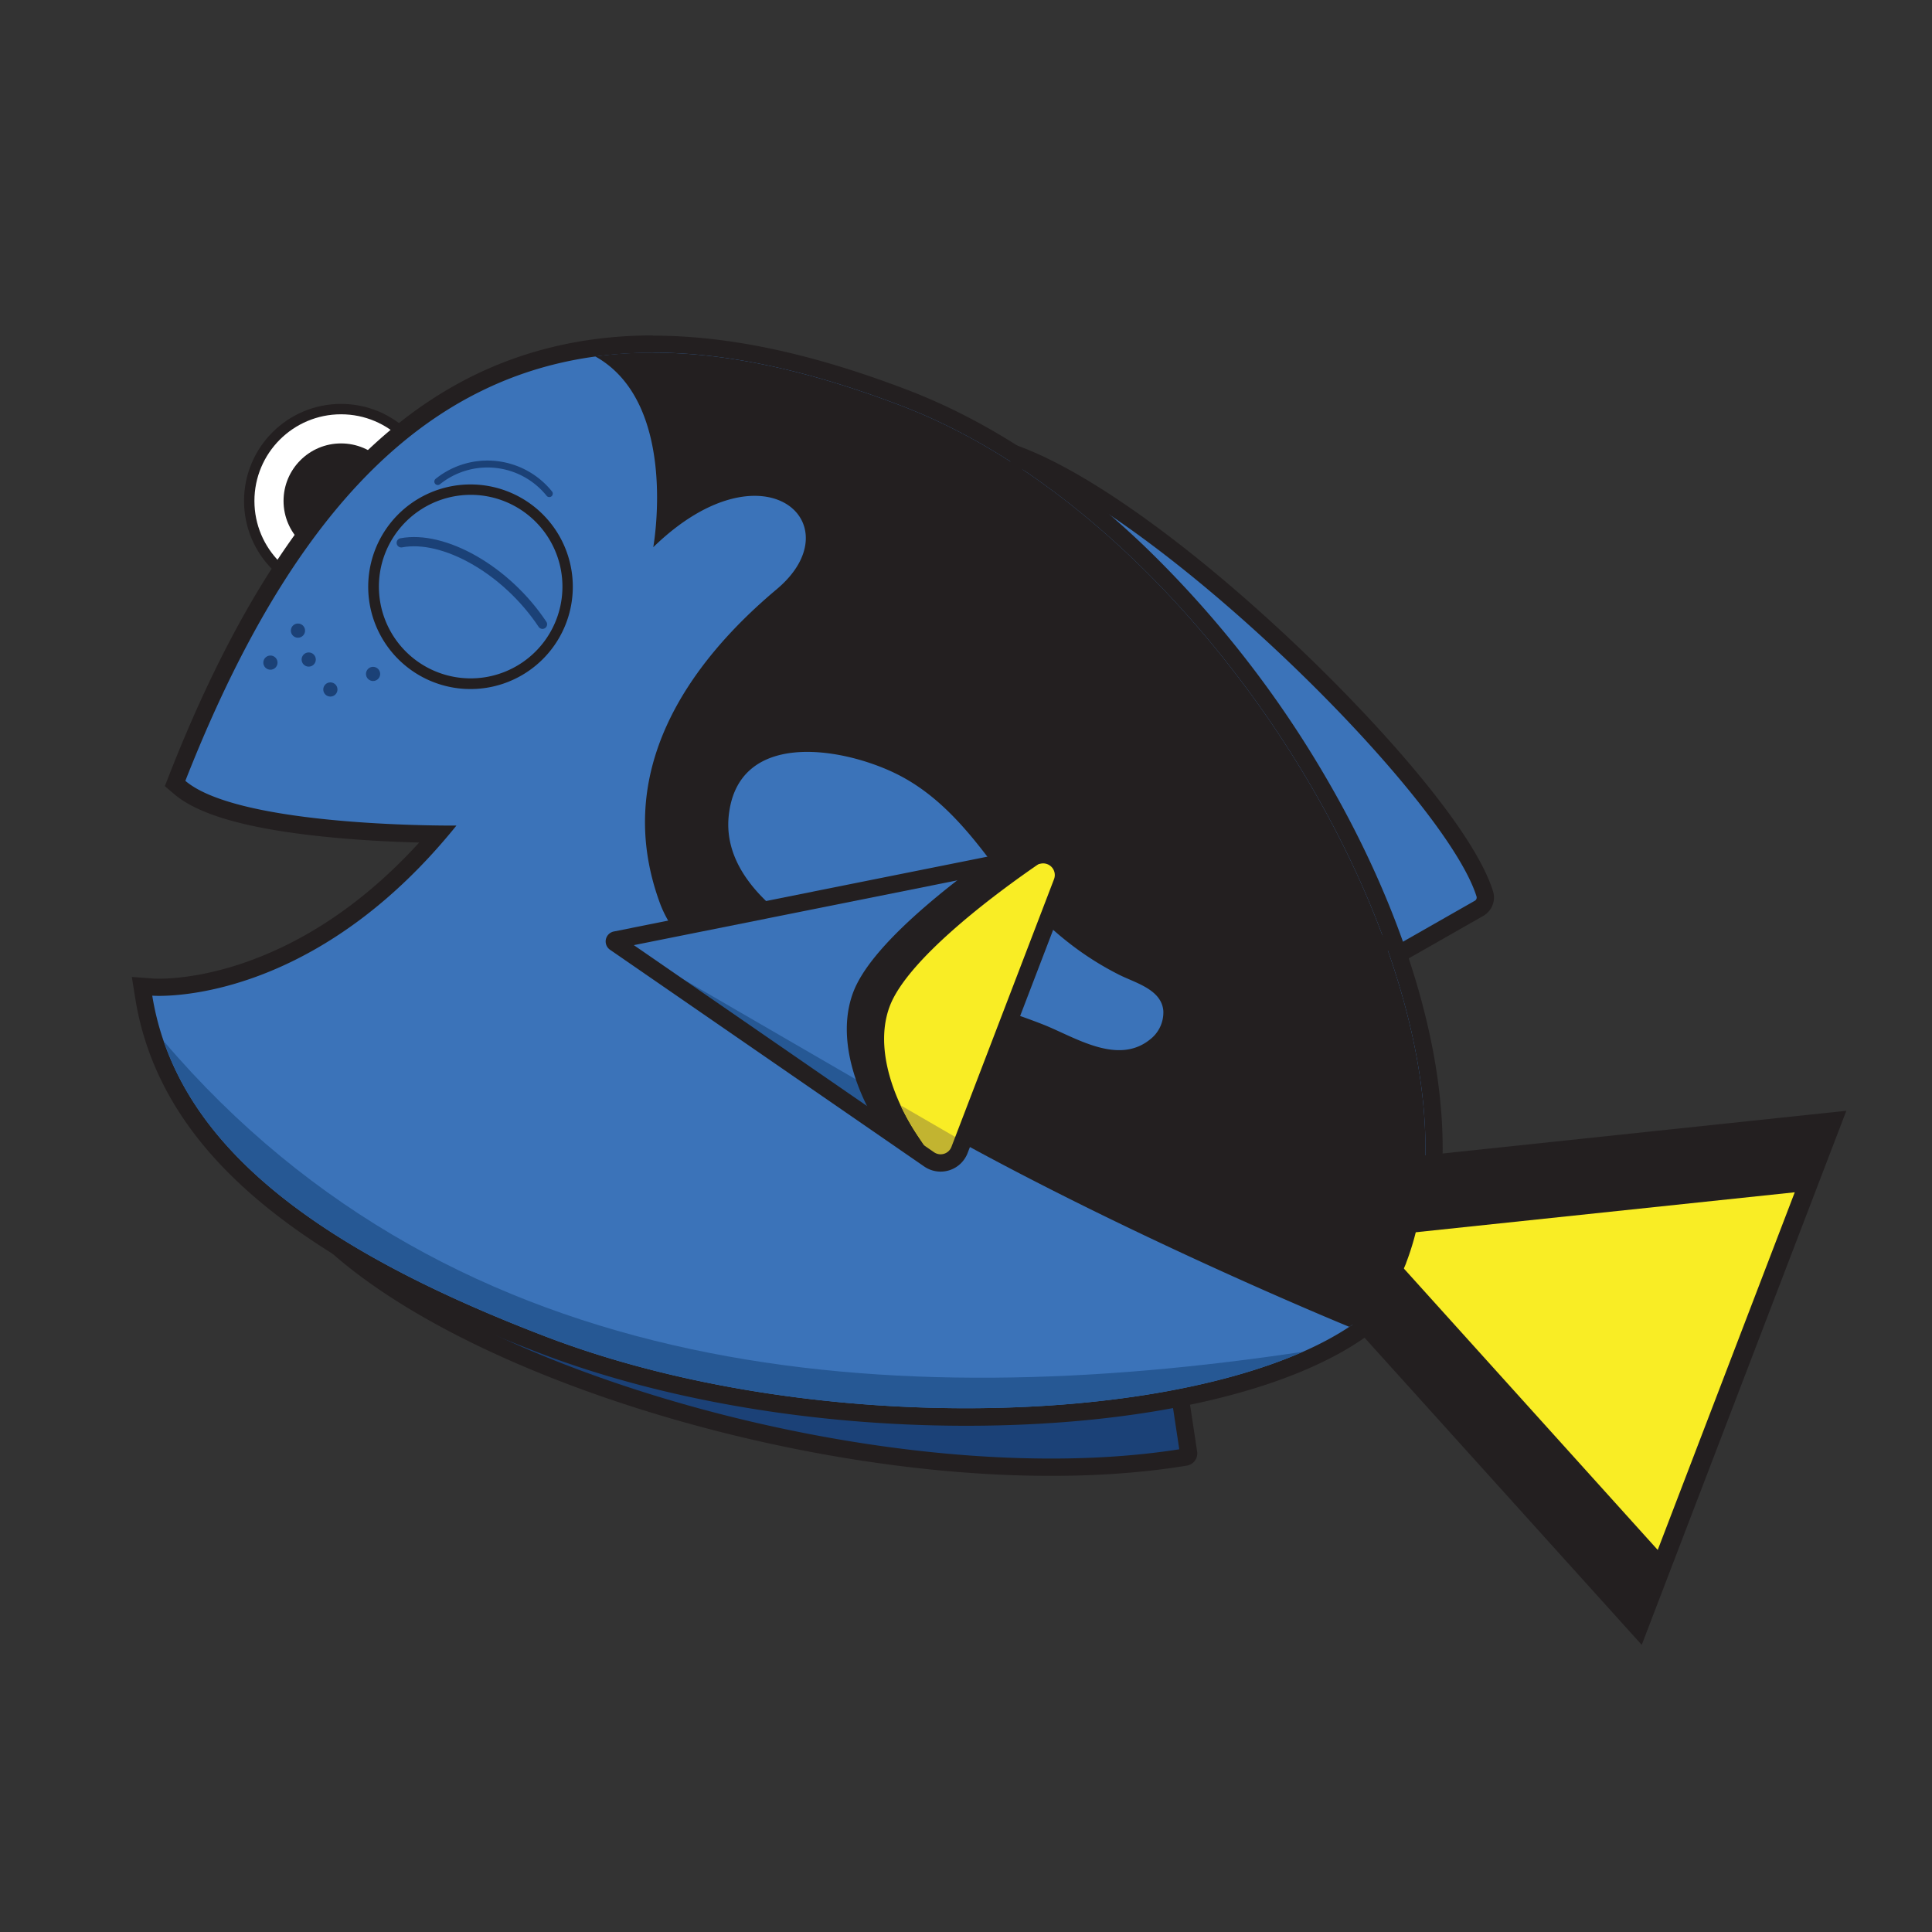 <svg id="Layer_1" data-name="Layer 1" xmlns="http://www.w3.org/2000/svg" xmlns:xlink="http://www.w3.org/1999/xlink" viewBox="0 0 800 800"><rect x="0" y="0" width="800" height="800" fill="#333333" stroke="none"/><defs><style>.cls-1,.cls-11,.cls-6,.cls-9{fill:none;}.cls-1,.cls-13,.cls-15,.cls-4,.cls-5,.cls-7,.cls-9{stroke:#231f20;}.cls-1,.cls-11,.cls-13,.cls-15,.cls-4,.cls-5,.cls-6,.cls-7,.cls-9{stroke-miterlimit:10;}.cls-1,.cls-13,.cls-4,.cls-7{stroke-width:7.17px;}.cls-13,.cls-2{fill:#3b73b9;}.cls-3,.cls-7{fill:#231f20;}.cls-10,.cls-4{fill:#1b4177;}.cls-5{fill:#fff;stroke-width:4.3px;}.cls-11,.cls-6{stroke:#1b4177;stroke-linecap:round;}.cls-6{stroke-width:3.83px;}.cls-15,.cls-8{fill:#f9ed25;}.cls-9{stroke-width:4.06px;}.cls-11,.cls-15{stroke-width:2.87px;}.cls-12{clip-path:url(#clip-path);}.cls-14{fill:#265894;}.cls-16{fill:#c2b430;}</style><clipPath id="clip-path"><path class="cls-1" d="M254.64,390.33l130.09,89.74a8.38,8.38,0,0,0,12.59-3.9L439.8,365.32a8.4,8.4,0,0,0-9.49-11.23L254.86,389.23A.61.61,0,0,0,254.64,390.33Z"/></clipPath></defs><path class="cls-2" d="M408.14,183.71l11.46,4c28.55,10.06,72,41.24,116.18,83.4,41.66,39.75,72.67,78.61,79,99a5.16,5.16,0,0,1-2.37,5.95l-38.7,22.06Z"/><path class="cls-3" d="M418.4,191.13c62.06,21.87,180,138.41,193,180.09a1.53,1.53,0,0,1-.72,1.77l-36,20.52L418.4,191.13m-20.52-14.84,14.85,19.22L569,397.9l3.82,4.93,5.42-3.09,36-20.52a8.76,8.76,0,0,0,4-10.13c-7.9-25.41-46.49-68.59-80-100.53-44.54-42.5-88.45-74-117.46-84.2l-22.91-8.07Z"/><path class="cls-4" d="M127.1,503.46c57,66.27,243,119.75,363.79,99.88a1.54,1.54,0,0,0,1.27-1.76l-4-26.43Z"/><circle class="cls-5" cx="141.22" cy="207.42" r="38.02"/><circle class="cls-3" cx="141.22" cy="207.42" r="23.81"/><path class="cls-2" d="M400.05,586.7c-62.78,0-125.15-10.65-175.6-30-92.17-35.31-143-74.86-160.07-124.47a116,116,0,0,1-4.86-19.38l-.72-4.48,4.52.33c.16,0,1,.07,2.56.07,6.24,0,23.14-1,45-10.08,25.63-10.65,49.32-28.56,70.5-53.31-23-.28-87.26-2.61-106.92-19.34l-2-1.66.93-2.38c33.43-85.22,74-138.63,124.07-163.29,22.27-11,46.07-16.3,72.77-16.3,31,0,65.17,7.29,104.33,22.3,63.59,24.36,127.79,84,171.73,159.59,43.72,75.2,58.39,149.92,39.25,199.89-5.87,15.31-20.89,28.35-44.69,38.83l-1.31.58h0C505,578.51,455.53,586.7,400.05,586.7Z"/><path class="cls-3" d="M270.3,146c31.5,0,65.76,7.78,103.05,22.07,134.94,51.69,248.51,251.47,208.91,354.85l0,.05c-5.67,14.79-21,27.17-42.76,36.78h0c-34.31,15.11-84.77,23.36-139.42,23.36-58.18,0-121.12-9.36-174.32-29.74-85.81-32.87-140.34-71-158-122.28a112.67,112.67,0,0,1-4.71-18.8c.15,0,1.12.08,2.82.08,13.12,0,69.57-4.09,123.13-70.52h-2c-13.24,0-89.4-.78-110.25-18.52C110.6,237.17,150.87,185.72,199.12,162c22-10.85,45.69-15.94,71.18-15.94m0-7.17c-26.88,0-51.89,5.61-74.35,16.68-50.9,25.06-92.06,79.1-125.83,165.19l-1.86,4.77,3.89,3.31c10.07,8.57,30.31,14.32,61.89,17.59,14.76,1.53,29.19,2.18,39.54,2.45-19.48,21.35-41,37-64.05,46.57-21.29,8.84-37.62,9.8-43.65,9.8-1.43,0-2.21-.05-2.3-.06l-9-.66,1.45,9a120.06,120.06,0,0,0,5,20c17.41,50.68,68.94,90.92,162.18,126.64,50.85,19.48,113.67,30.21,176.88,30.21,55.22,0,104.61-8.08,139.56-22.78h0l2.72-1.19c24.7-10.87,40.37-24.59,46.57-40.77v0c9.95-26,11.12-59.11,3.37-95.84-7.24-34.32-22.06-71.37-42.86-107.14a442.8,442.8,0,0,0-76-96.92c-31.33-29.83-64.14-51.43-97.52-64.22-39.59-15.17-74.13-22.54-105.62-22.54Z"/><path class="cls-2" d="M194.89,283.11a40.2,40.2,0,0,1-37.5-54.55,40.13,40.13,0,0,1,51.88-23.14,40.18,40.18,0,0,1,23.14,51.88,40.42,40.42,0,0,1-37.52,25.81Z"/><path class="cls-3" d="M194.9,204.9a38,38,0,1,1-35.5,24.43,38.09,38.09,0,0,1,35.5-24.43m0-4.3A42.36,42.36,0,1,0,210,203.41a42.25,42.25,0,0,0-15.14-2.81Z"/><path class="cls-6" d="M166.15,224.77c17.61-3.34,43.46,11.15,58.48,33.73"/><path class="cls-7" d="M563.05,546.37l115.5,128,80.54-210.24L590.12,482c-.56,14.75-3.11,28.54-7.86,40.93l0,.07C578.92,531.63,572.32,539.45,563.05,546.37Z"/><polygon class="cls-8" points="569.36 512.03 743.17 493.7 686.43 641.8 569.36 512.03"/><path class="cls-3" d="M246.5,147.59c34.78,19.42,24,79,24,79,45.68-44.45,83.34-9.62,51.13,17.39-36.75,30.82-68.39,75.81-48.31,130.15,25.53,69,285.41,175.29,285.41,175.29,1.51-1,2.95-2,4.34-3.06,9.27-6.92,15.87-14.74,19.19-23.38l0-.07c4.75-12.39,7.3-26.18,7.86-40.93,4.19-108.22-98-268.42-216.77-313.91C326.45,150.11,284.35,142.44,246.5,147.59ZM370.15,319.94l.1.05c16.89,8.06,28.83,21.79,39.92,36.48,9.6,12.7,20.35,24.65,33,34.4a124.93,124.93,0,0,0,20.4,12.84c6.6,3.3,17.37,6,18.14,14.83a14.12,14.12,0,0,1-5.37,11.77c-13.44,11-31.08-.78-44.2-6-18.85-7.44-38.56-12.35-57.66-19.07-25.91-9.1-76.42-32.24-72.73-67.45S347.39,309.13,370.15,319.94Z"/><line class="cls-9" x1="418.4" y1="191.13" x2="574.66" y2="393.51"/><circle class="cls-10" cx="154.48" cy="279.06" r="2.94"/><circle class="cls-10" cx="123.38" cy="261.13" r="2.94"/><circle class="cls-10" cx="127.83" cy="273.1" r="2.94"/><circle class="cls-10" cx="136.8" cy="285.5" r="2.94"/><circle class="cls-10" cx="111.98" cy="274.38" r="2.94"/><path class="cls-11" d="M227.46,204.4a32.84,32.84,0,0,0-46.18-5"/><g class="cls-12"><rect class="cls-13" x="231.26" y="310.33" width="230.04" height="162.07" transform="translate(529.61 880.72) rotate(-159.04)"/><polygon class="cls-14" points="254.86 389.23 409.64 478.97 399.12 500.92 254.86 389.23"/><path class="cls-7" d="M356.71,412c-9.62,25.1,11,58.58,23.45,68.6a20.82,20.82,0,0,0,2.58,1.79l.94.51,51.41-134.19-14.88,2.94C403.77,362.81,364.67,391.27,356.71,412Z"/><path class="cls-15" d="M367.14,416c-9.62,25.11,10.95,58.59,23.44,68.61a22.34,22.34,0,0,0,2.58,1.78c.31.18.63.34.95.51l51.41-134.18-14.88,2.93C414.2,366.8,375.09,395.26,367.14,416Z"/><path class="cls-16" d="M372.89,457.66l28.48,16.51-15.1,5.6S380.4,471,377.92,467A102.82,102.82,0,0,1,372.89,457.66Z"/></g><path class="cls-1" d="M254.64,390.33l130.09,89.74a8.38,8.38,0,0,0,12.59-3.9L439.8,365.32a8.4,8.4,0,0,0-9.49-11.23L254.86,389.23A.61.61,0,0,0,254.64,390.33Z"/><path class="cls-14" d="M67.77,431.09c17.62,51.29,72.15,89.41,158,122.28C328.89,592.9,468.62,591,539.47,559.75,370.25,585.13,189.68,574.16,67.77,431.09Z"/></svg>